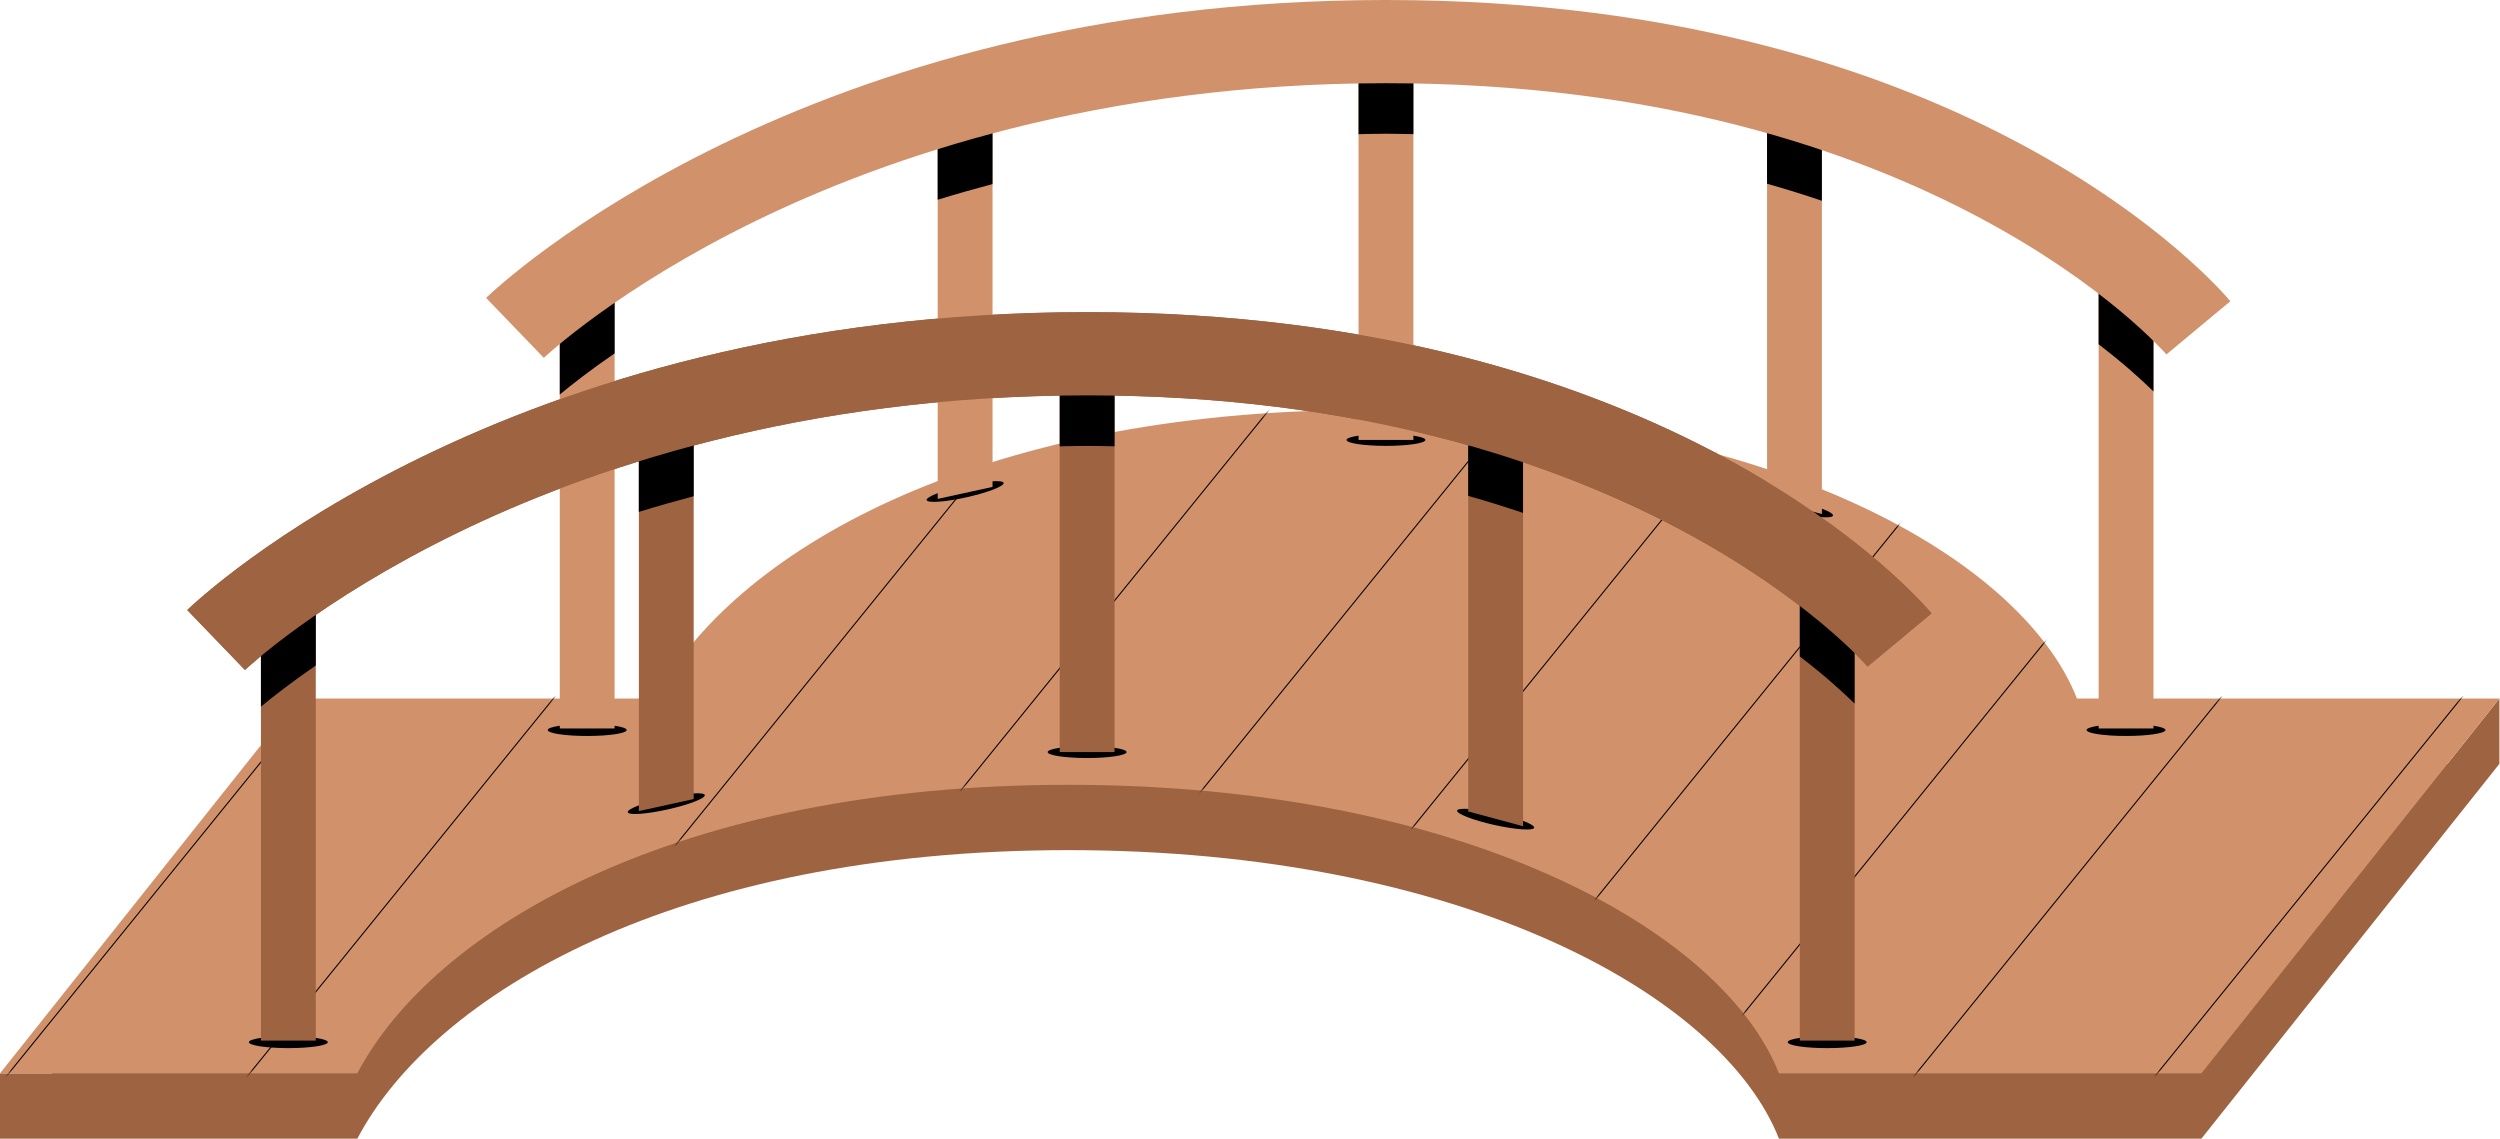 <svg width="595" height="271" viewBox="0 0 595 271" fill="none" xmlns="http://www.w3.org/2000/svg">
<path d="M582.498 181.796H494.322C480.788 147.46 418.58 113.127 325.149 113.127C231.717 113.127 174.019 147.462 155.975 181.796H70.93L12.363 255.453H0V271.001H85.045C103.091 236.665 160.787 202.332 254.219 202.332C347.651 202.332 409.859 236.667 423.393 271.001H523.931L594.861 181.793V166.246L582.498 181.796Z" fill="#9E6340"/>
<path d="M523.931 255.453H423.393C409.859 221.118 347.651 186.784 254.219 186.784C160.787 186.784 103.089 221.12 85.045 255.453H0L70.93 166.246H155.975C174.021 131.91 231.717 97.577 325.149 97.577C418.58 97.577 480.788 131.912 494.322 166.246H594.861L523.931 255.453Z" fill="#D1926B"/>
<mask id="mask0_1348_53977" style="mask-type:luminance" maskUnits="userSpaceOnUse" x="0" y="97" width="595" height="159">
<path d="M523.931 255.455H423.393C409.859 221.12 347.651 186.786 254.219 186.786C160.787 186.786 103.089 221.122 85.045 255.455H0L70.93 166.248H155.975C174.021 131.912 231.717 97.579 325.149 97.579C418.58 97.579 480.788 131.914 494.322 166.248H594.861L523.931 255.455Z" fill="white"/>
</mask>
<g mask="url(#mask0_1348_53977)">
<path d="M-31.055 296.356L149.298 73.751" stroke="black" stroke-width="0.25" stroke-miterlimit="10"/>
<path d="M33.211 287.819L213.564 65.214" stroke="black" stroke-width="0.25" stroke-miterlimit="10"/>
<path d="M97.477 279.281L277.829 56.676" stroke="black" stroke-width="0.25" stroke-miterlimit="10"/>
<path d="M161.727 270.745L342.079 48.138" stroke="black" stroke-width="0.25" stroke-miterlimit="10"/>
<path d="M225.984 262.207L406.337 39.602" stroke="black" stroke-width="0.25" stroke-miterlimit="10"/>
<path d="M290.25 253.67L470.601 31.064" stroke="black" stroke-width="0.25" stroke-miterlimit="10"/>
<path d="M354.516 245.134L534.868 22.526" stroke="black" stroke-width="0.25" stroke-miterlimit="10"/>
<path d="M393.625 267.623L573.978 45.018" stroke="black" stroke-width="0.25" stroke-miterlimit="10"/>
<path d="M433.32 283.549L613.673 60.943" stroke="black" stroke-width="0.25" stroke-miterlimit="10"/>
<path d="M497.586 275.014L677.939 52.408" stroke="black" stroke-width="0.25" stroke-miterlimit="10"/>
</g>
<path d="M58.303 159.456L44.562 145.191C47.562 142.294 119.623 74.29 258.727 74.29C398.467 74.29 457.268 143.057 459.702 145.985L444.476 158.65C443.951 158.029 388.549 94.097 258.727 94.097C190.463 94.097 139.632 111.847 109.013 126.74C75.784 142.9 58.474 159.292 58.303 159.456Z" fill="#9E6340"/>
<path d="M149.141 173.746C149.141 174.528 144.938 175.163 139.75 175.163C134.563 175.163 130.359 174.53 130.359 173.746C130.359 172.965 134.563 172.331 139.75 172.331C144.936 172.331 149.141 172.965 149.141 173.746Z" fill="black"/>
<path d="M505.992 175.161C511.179 175.161 515.383 174.528 515.383 173.746C515.383 172.965 511.179 172.331 505.992 172.331C500.806 172.331 496.602 172.965 496.602 173.746C496.602 174.528 500.806 175.161 505.992 175.161Z" fill="black"/>
<path d="M238.87 114.937C239.041 115.7 235.075 117.233 230.011 118.361C224.949 119.488 220.707 119.784 220.537 119.019C220.366 118.257 224.334 116.723 229.396 115.595C234.458 114.468 238.699 114.172 238.87 114.937Z" fill="black"/>
<path d="M417.919 118.626C417.748 119.389 421.717 120.923 426.777 122.05C431.839 123.178 436.08 123.474 436.251 122.709C436.422 121.944 432.456 120.412 427.394 119.285C422.331 118.157 418.09 117.861 417.919 118.626Z" fill="black"/>
<path d="M339.251 104.704C339.251 105.486 335.045 106.119 329.86 106.119C324.672 106.119 320.469 105.486 320.469 104.704C320.469 103.923 324.672 103.287 329.86 103.287C335.047 103.289 339.251 103.923 339.251 104.704Z" fill="black"/>
<path d="M336.387 104.703H323.335V4.509H336.387V104.703ZM236.224 18.543H223.172V118.738L236.224 115.882V18.543ZM146.279 62.178L133.227 68.642V173.374H146.279V62.178ZM512.53 68.64L499.478 63.188V173.372H512.53V68.64ZM433.614 23.288H420.562V118.833L433.614 122.353V23.288Z" fill="#D1926B"/>
<path d="M420.555 23.29V43.731C425.083 45.013 429.422 46.369 433.607 47.782V26.739C429.725 25.539 425.738 24.382 421.601 23.29H420.555Z" fill="black"/>
<path d="M133.227 93.896C136.032 91.569 140.385 88.159 146.279 84.097V62.179L134.65 67.937C134.152 68.283 133.706 68.608 133.227 68.946V93.896Z" fill="black"/>
<path d="M499.469 81.935C505.581 86.63 509.908 90.586 512.521 93.164V68.641L499.469 63.188V81.935Z" fill="black"/>
<path d="M223.164 47.542C227.338 46.246 231.723 45.008 236.217 43.809V23.189C231.736 24.306 227.397 25.492 223.164 26.724V47.542Z" fill="black"/>
<path d="M336.389 31.93V12.123C334.215 12.089 332.079 12.023 329.863 12.023C327.654 12.023 325.512 12.089 323.336 12.123V31.934C325.51 31.896 327.652 31.83 329.863 31.83C332.077 31.83 334.217 31.892 336.389 31.93Z" fill="black"/>
<path d="M129.428 85.166L115.688 70.901C118.687 68.004 190.748 0 329.852 0C469.592 0 528.393 68.766 530.827 71.695L515.601 84.358C515.076 83.737 459.674 19.805 329.852 19.805C261.588 19.805 210.757 37.555 180.138 52.448C146.907 68.61 129.599 85.001 129.428 85.166Z" fill="#D1926B"/>
<path d="M68.625 249.452C73.812 249.452 78.016 248.819 78.016 248.037C78.016 247.256 73.812 246.622 68.625 246.622C63.439 246.622 59.234 247.256 59.234 248.037C59.234 248.819 63.439 249.452 68.625 249.452Z" fill="black"/>
<path d="M444.258 248.037C444.258 248.819 440.055 249.454 434.867 249.454C429.68 249.454 425.477 248.821 425.477 248.037C425.477 247.256 429.68 246.62 434.867 246.62C440.055 246.622 444.258 247.256 444.258 248.037Z" fill="black"/>
<path d="M167.743 189.226C167.914 189.989 163.948 191.523 158.886 192.65C153.824 193.778 149.582 194.074 149.412 193.309C149.241 192.544 153.207 191.012 158.271 189.885C163.331 188.759 167.574 188.464 167.743 189.226Z" fill="black"/>
<path d="M346.794 192.916C346.623 193.679 350.59 195.212 355.652 196.34C360.714 197.467 364.955 197.763 365.126 196.998C365.297 196.236 361.329 194.702 356.267 193.574C351.206 192.449 346.965 192.153 346.794 192.916Z" fill="black"/>
<path d="M268.126 178.995C268.126 179.777 263.922 180.41 258.735 180.41C253.547 180.41 249.344 179.777 249.344 178.995C249.344 178.214 253.547 177.578 258.735 177.578C263.922 177.578 268.126 178.214 268.126 178.995Z" fill="black"/>
<path d="M265.262 178.994H252.21V78.798H265.262V178.994ZM165.099 92.834H152.047V193.029L165.099 190.174V92.834ZM75.154 136.469L62.102 142.934V247.665H75.154V136.469ZM441.405 142.931L428.353 137.479V247.663H441.405V142.931ZM362.489 97.58H349.437V193.125L362.489 196.645V97.58Z" fill="#9E6340"/>
<path d="M349.43 97.582V118.023C353.958 119.304 358.297 120.661 362.482 122.074V101.031C358.6 99.831 354.613 98.674 350.476 97.582H349.43Z" fill="black"/>
<path d="M62.102 168.188C64.907 165.863 69.258 162.451 75.154 158.389V136.471L63.525 142.229C63.027 142.575 62.581 142.9 62.102 143.238V168.188Z" fill="black"/>
<path d="M428.344 156.227C434.456 160.922 438.783 164.878 441.396 167.456V142.932L428.344 137.48V156.227Z" fill="black"/>
<path d="M152.039 121.834C156.213 120.538 160.598 119.3 165.092 118.101V97.481C160.611 98.601 156.272 99.784 152.039 101.016V121.834Z" fill="black"/>
<path d="M265.264 106.222V86.415C263.09 86.381 260.954 86.314 258.738 86.314C256.529 86.314 254.387 86.379 252.211 86.415V106.226C254.385 106.188 256.527 106.122 258.738 106.122C260.952 106.122 263.092 106.184 265.264 106.222Z" fill="black"/>
<path d="M58.303 159.457L44.562 145.192C47.562 142.295 119.623 74.291 258.727 74.291C398.467 74.291 457.268 143.058 459.702 145.986L444.476 158.651C443.951 158.03 388.549 94.098 258.727 94.098C190.463 94.098 139.632 111.848 109.013 126.741C75.784 142.901 58.474 159.293 58.303 159.457Z" fill="#9E6340"/>
</svg>

